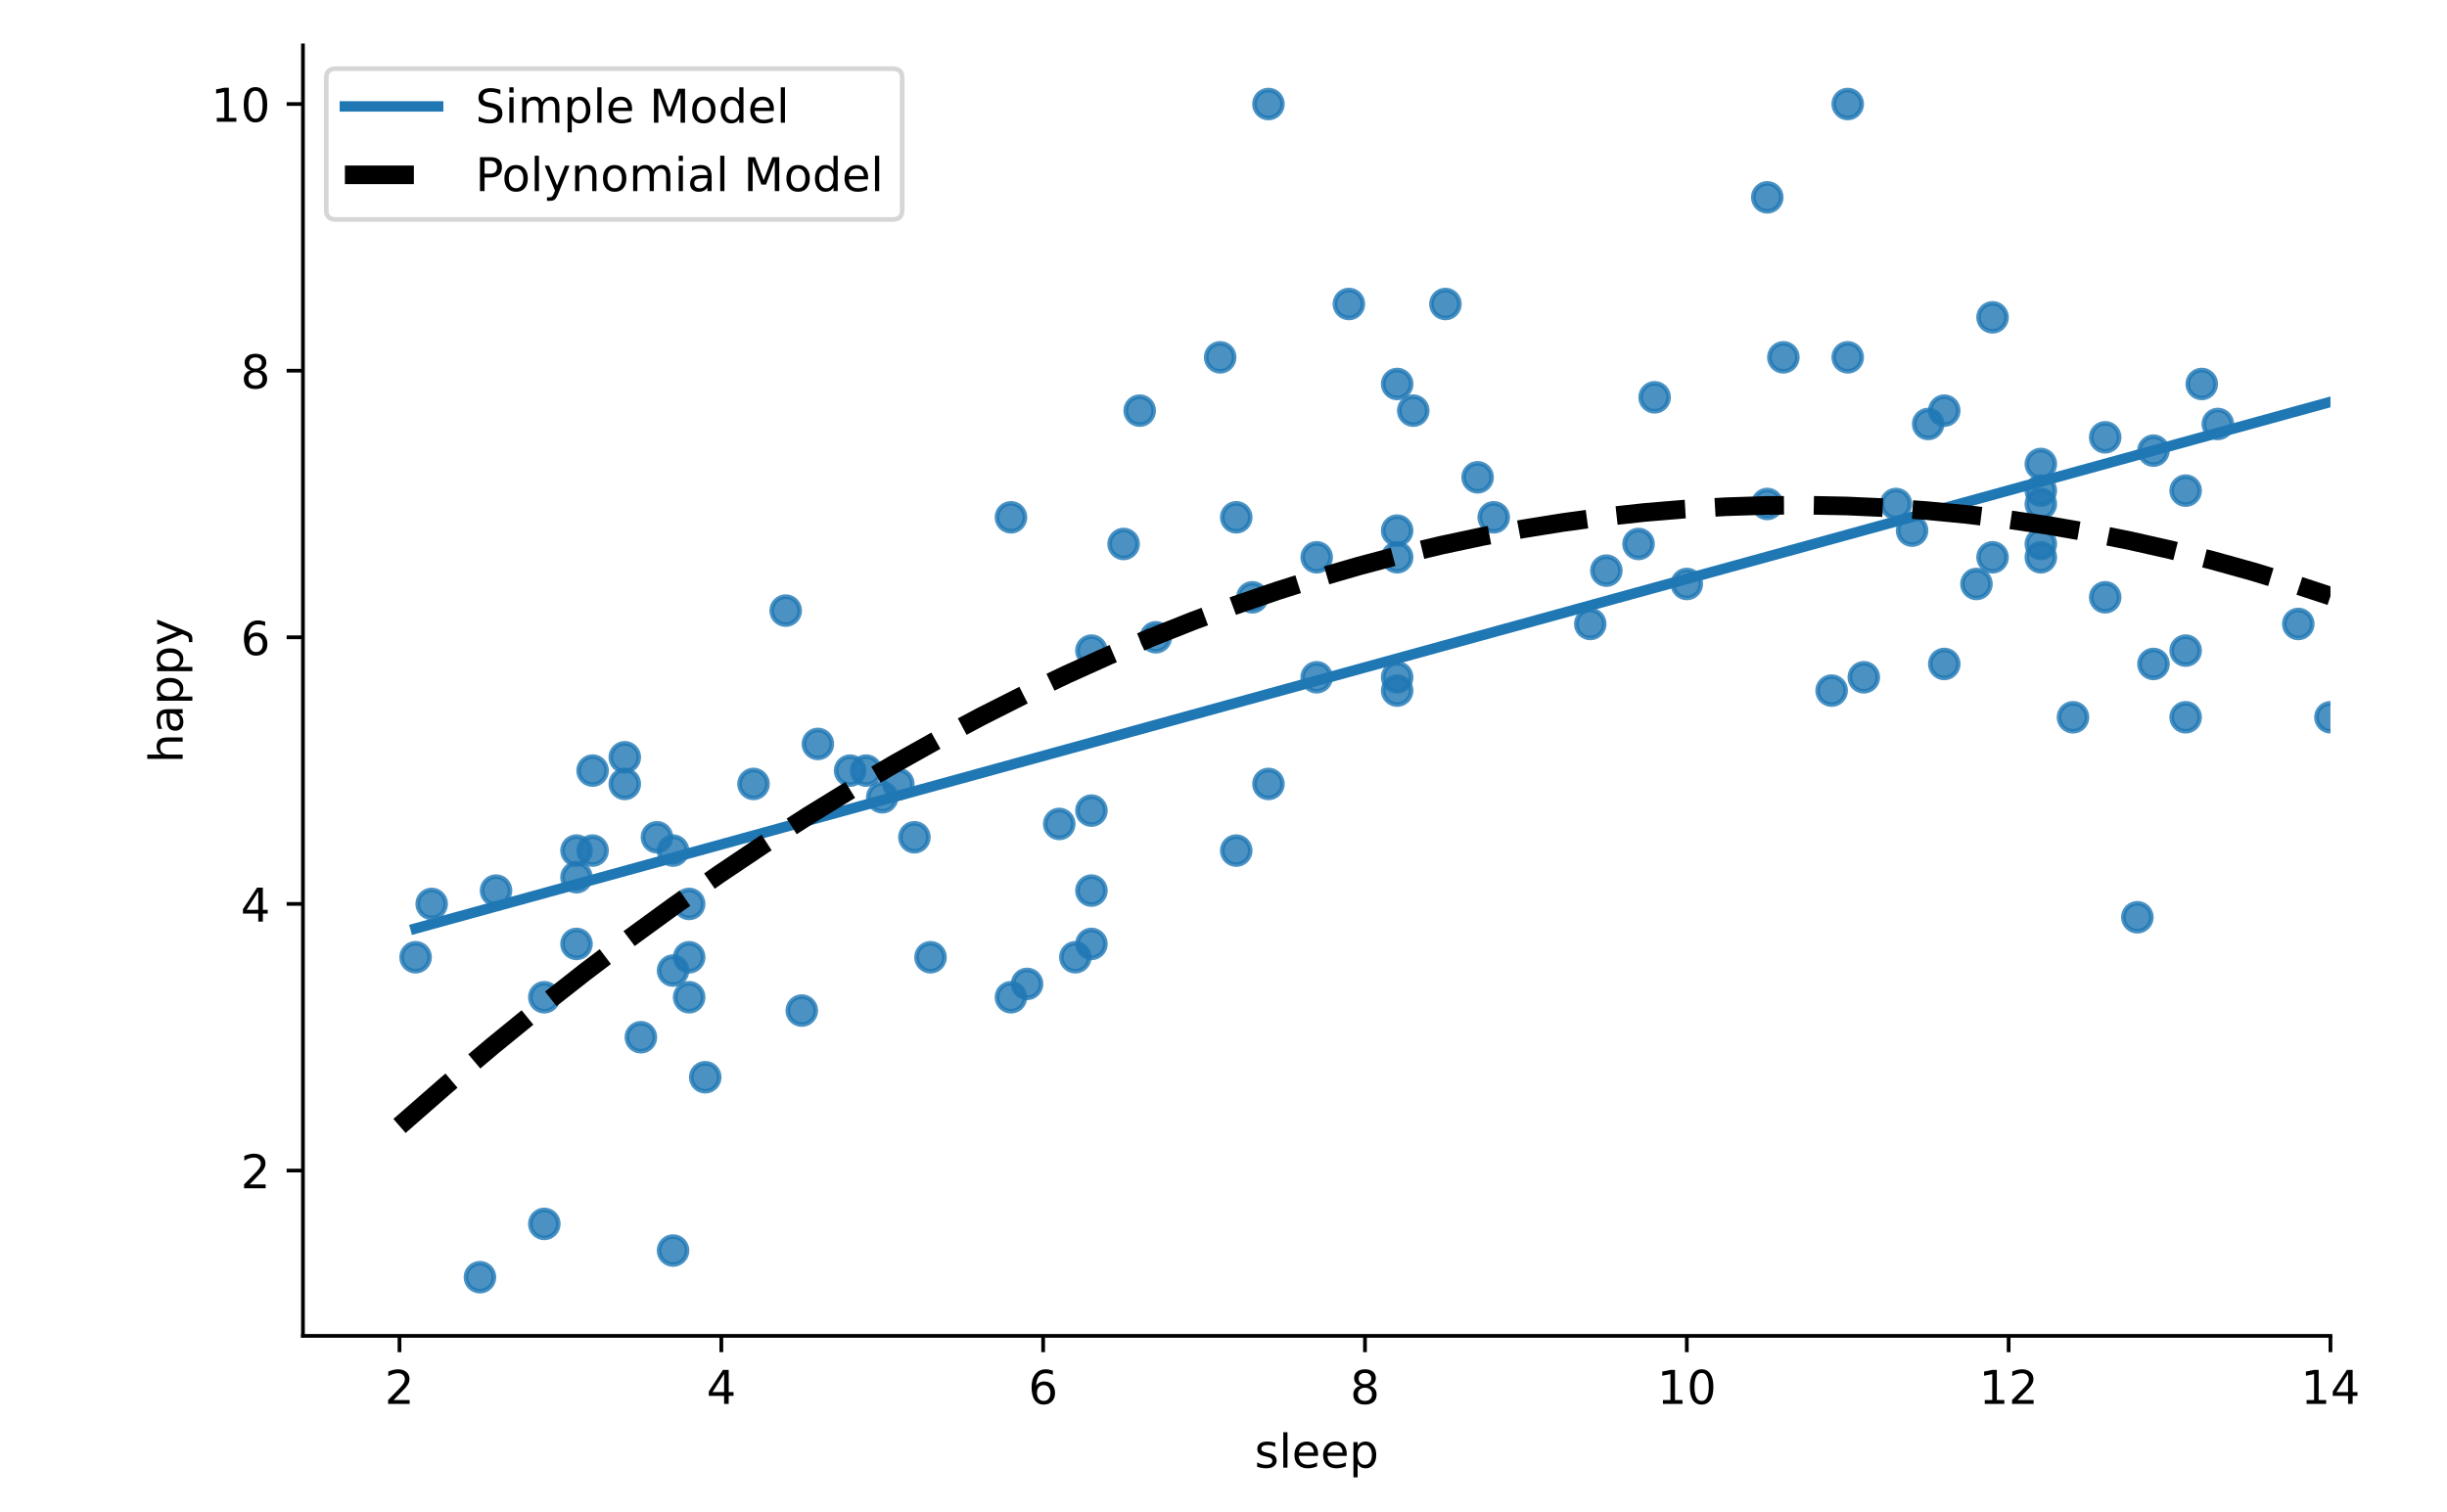 <?xml version="1.0" encoding="utf-8" standalone="no"?>
<!DOCTYPE svg PUBLIC "-//W3C//DTD SVG 1.1//EN"
  "http://www.w3.org/Graphics/SVG/1.1/DTD/svg11.dtd">
<!-- Created with matplotlib (https://matplotlib.org/) -->
<svg height="324.475pt" version="1.1" viewBox="0 0 525 324.475" width="525pt" xmlns="http://www.w3.org/2000/svg" xmlns:xlink="http://www.w3.org/1999/xlink">
 <defs>
  <style type="text/css">*{stroke-linecap:butt;stroke-linejoin:round;}</style>
 </defs>
 <g id="figure_1">
  <g id="patch_1">
   <path d="M 0 324.475 
L 525 324.475 
L 525 0 
L 0 0 
z
" style="fill:#ffffff;"/>
  </g>
  <g id="axes_1">
   <g id="patch_2">
    <path d="M 64.998 286.655 
L 499.997 286.655 
L 499.997 9.734 
L 64.998 9.734 
z
" style="fill:#ffffff;"/>
   </g>
   <g id="PathCollection_1">
    <defs>
     <path d="M 0 3 
C 0.796 3 1.559 2.684 2.121 2.121 
C 2.684 1.559 3 0.796 3 0 
C 3 -0.796 2.684 -1.559 2.121 -2.121 
C 1.559 -2.684 0.796 -3 0 -3 
C -0.796 -3 -1.559 -2.684 -2.121 -2.121 
C -2.684 -1.559 -3 -0.796 -3 0 
C -3 0.796 -2.684 1.559 -2.121 2.121 
C -1.559 2.684 -0.796 3 0 3 
z
" id="m652ad19a0f" style="stroke:#1f77b4;stroke-opacity:0.8;"/>
    </defs>
    <g clip-path="url(#p4345a822e0)">
     <use style="fill:#1f77b4;fill-opacity:0.8;stroke:#1f77b4;stroke-opacity:0.8;" x="451.664" xlink:href="#m652ad19a0f" y="93.84"/>
     <use style="fill:#1f77b4;fill-opacity:0.8;stroke:#1f77b4;stroke-opacity:0.8;" x="116.784" xlink:href="#m652ad19a0f" y="262.625"/>
     <use style="fill:#1f77b4;fill-opacity:0.8;stroke:#1f77b4;stroke-opacity:0.8;" x="493.092" xlink:href="#m652ad19a0f" y="133.891"/>
     <use style="fill:#1f77b4;fill-opacity:0.8;stroke:#1f77b4;stroke-opacity:0.8;" x="189.283" xlink:href="#m652ad19a0f" y="171.081"/>
     <use style="fill:#1f77b4;fill-opacity:0.8;stroke:#1f77b4;stroke-opacity:0.8;" x="396.426" xlink:href="#m652ad19a0f" y="76.676"/>
     <use style="fill:#1f77b4;fill-opacity:0.8;stroke:#1f77b4;stroke-opacity:0.8;" x="303.212" xlink:href="#m652ad19a0f" y="88.119"/>
     <use style="fill:#1f77b4;fill-opacity:0.8;stroke:#1f77b4;stroke-opacity:0.8;" x="462.021" xlink:href="#m652ad19a0f" y="142.473"/>
     <use style="fill:#1f77b4;fill-opacity:0.8;stroke:#1f77b4;stroke-opacity:0.8;" x="451.664" xlink:href="#m652ad19a0f" y="128.17"/>
     <use style="fill:#1f77b4;fill-opacity:0.8;stroke:#1f77b4;stroke-opacity:0.8;" x="123.688" xlink:href="#m652ad19a0f" y="182.524"/>
     <use style="fill:#1f77b4;fill-opacity:0.8;stroke:#1f77b4;stroke-opacity:0.8;" x="299.759" xlink:href="#m652ad19a0f" y="145.334"/>
     <use style="fill:#1f77b4;fill-opacity:0.8;stroke:#1f77b4;stroke-opacity:0.8;" x="227.259" xlink:href="#m652ad19a0f" y="176.802"/>
     <use style="fill:#1f77b4;fill-opacity:0.8;stroke:#1f77b4;stroke-opacity:0.8;" x="172.021" xlink:href="#m652ad19a0f" y="216.853"/>
     <use style="fill:#1f77b4;fill-opacity:0.8;stroke:#1f77b4;stroke-opacity:0.8;" x="234.164" xlink:href="#m652ad19a0f" y="139.613"/>
     <use style="fill:#1f77b4;fill-opacity:0.8;stroke:#1f77b4;stroke-opacity:0.8;" x="196.188" xlink:href="#m652ad19a0f" y="179.663"/>
     <use style="fill:#1f77b4;fill-opacity:0.8;stroke:#1f77b4;stroke-opacity:0.8;" x="399.878" xlink:href="#m652ad19a0f" y="145.334"/>
     <use style="fill:#1f77b4;fill-opacity:0.8;stroke:#1f77b4;stroke-opacity:0.8;" x="282.497" xlink:href="#m652ad19a0f" y="145.334"/>
     <use style="fill:#1f77b4;fill-opacity:0.8;stroke:#1f77b4;stroke-opacity:0.8;" x="127.141" xlink:href="#m652ad19a0f" y="182.524"/>
     <use style="fill:#1f77b4;fill-opacity:0.8;stroke:#1f77b4;stroke-opacity:0.8;" x="199.64" xlink:href="#m652ad19a0f" y="205.41"/>
     <use style="fill:#1f77b4;fill-opacity:0.8;stroke:#1f77b4;stroke-opacity:0.8;" x="413.688" xlink:href="#m652ad19a0f" y="90.98"/>
     <use style="fill:#1f77b4;fill-opacity:0.8;stroke:#1f77b4;stroke-opacity:0.8;" x="299.759" xlink:href="#m652ad19a0f" y="119.587"/>
     <use style="fill:#1f77b4;fill-opacity:0.8;stroke:#1f77b4;stroke-opacity:0.8;" x="272.14" xlink:href="#m652ad19a0f" y="22.322"/>
     <use style="fill:#1f77b4;fill-opacity:0.8;stroke:#1f77b4;stroke-opacity:0.8;" x="192.736" xlink:href="#m652ad19a0f" y="168.22"/>
     <use style="fill:#1f77b4;fill-opacity:0.8;stroke:#1f77b4;stroke-opacity:0.8;" x="134.045" xlink:href="#m652ad19a0f" y="162.499"/>
     <use style="fill:#1f77b4;fill-opacity:0.8;stroke:#1f77b4;stroke-opacity:0.8;" x="427.497" xlink:href="#m652ad19a0f" y="119.587"/>
     <use style="fill:#1f77b4;fill-opacity:0.8;stroke:#1f77b4;stroke-opacity:0.8;" x="216.902" xlink:href="#m652ad19a0f" y="213.992"/>
     <use style="fill:#1f77b4;fill-opacity:0.8;stroke:#1f77b4;stroke-opacity:0.8;" x="147.855" xlink:href="#m652ad19a0f" y="213.992"/>
     <use style="fill:#1f77b4;fill-opacity:0.8;stroke:#1f77b4;stroke-opacity:0.8;" x="175.474" xlink:href="#m652ad19a0f" y="159.638"/>
     <use style="fill:#1f77b4;fill-opacity:0.8;stroke:#1f77b4;stroke-opacity:0.8;" x="462.021" xlink:href="#m652ad19a0f" y="96.701"/>
     <use style="fill:#1f77b4;fill-opacity:0.8;stroke:#1f77b4;stroke-opacity:0.8;" x="102.974" xlink:href="#m652ad19a0f" y="274.068"/>
     <use style="fill:#1f77b4;fill-opacity:0.8;stroke:#1f77b4;stroke-opacity:0.8;" x="241.069" xlink:href="#m652ad19a0f" y="116.726"/>
     <use style="fill:#1f77b4;fill-opacity:0.8;stroke:#1f77b4;stroke-opacity:0.8;" x="216.902" xlink:href="#m652ad19a0f" y="111.005"/>
     <use style="fill:#1f77b4;fill-opacity:0.8;stroke:#1f77b4;stroke-opacity:0.8;" x="230.712" xlink:href="#m652ad19a0f" y="205.41"/>
     <use style="fill:#1f77b4;fill-opacity:0.8;stroke:#1f77b4;stroke-opacity:0.8;" x="472.378" xlink:href="#m652ad19a0f" y="82.397"/>
     <use style="fill:#1f77b4;fill-opacity:0.8;stroke:#1f77b4;stroke-opacity:0.8;" x="247.974" xlink:href="#m652ad19a0f" y="136.752"/>
     <use style="fill:#1f77b4;fill-opacity:0.8;stroke:#1f77b4;stroke-opacity:0.8;" x="458.568" xlink:href="#m652ad19a0f" y="196.828"/>
     <use style="fill:#1f77b4;fill-opacity:0.8;stroke:#1f77b4;stroke-opacity:0.8;" x="144.402" xlink:href="#m652ad19a0f" y="208.271"/>
     <use style="fill:#1f77b4;fill-opacity:0.8;stroke:#1f77b4;stroke-opacity:0.8;" x="289.402" xlink:href="#m652ad19a0f" y="65.233"/>
     <use style="fill:#1f77b4;fill-opacity:0.8;stroke:#1f77b4;stroke-opacity:0.8;" x="468.926" xlink:href="#m652ad19a0f" y="139.613"/>
     <use style="fill:#1f77b4;fill-opacity:0.8;stroke:#1f77b4;stroke-opacity:0.8;" x="417.14" xlink:href="#m652ad19a0f" y="142.473"/>
     <use style="fill:#1f77b4;fill-opacity:0.8;stroke:#1f77b4;stroke-opacity:0.8;" x="437.854" xlink:href="#m652ad19a0f" y="99.562"/>
     <use style="fill:#1f77b4;fill-opacity:0.8;stroke:#1f77b4;stroke-opacity:0.8;" x="361.902" xlink:href="#m652ad19a0f" y="125.309"/>
     <use style="fill:#1f77b4;fill-opacity:0.8;stroke:#1f77b4;stroke-opacity:0.8;" x="144.402" xlink:href="#m652ad19a0f" y="268.347"/>
     <use style="fill:#1f77b4;fill-opacity:0.8;stroke:#1f77b4;stroke-opacity:0.8;" x="134.045" xlink:href="#m652ad19a0f" y="168.22"/>
     <use style="fill:#1f77b4;fill-opacity:0.8;stroke:#1f77b4;stroke-opacity:0.8;" x="116.784" xlink:href="#m652ad19a0f" y="213.992"/>
     <use style="fill:#1f77b4;fill-opacity:0.8;stroke:#1f77b4;stroke-opacity:0.8;" x="244.521" xlink:href="#m652ad19a0f" y="88.119"/>
     <use style="fill:#1f77b4;fill-opacity:0.8;stroke:#1f77b4;stroke-opacity:0.8;" x="147.855" xlink:href="#m652ad19a0f" y="205.41"/>
     <use style="fill:#1f77b4;fill-opacity:0.8;stroke:#1f77b4;stroke-opacity:0.8;" x="272.14" xlink:href="#m652ad19a0f" y="168.22"/>
     <use style="fill:#1f77b4;fill-opacity:0.8;stroke:#1f77b4;stroke-opacity:0.8;" x="234.164" xlink:href="#m652ad19a0f" y="191.106"/>
     <use style="fill:#1f77b4;fill-opacity:0.8;stroke:#1f77b4;stroke-opacity:0.8;" x="265.236" xlink:href="#m652ad19a0f" y="182.524"/>
     <use style="fill:#1f77b4;fill-opacity:0.8;stroke:#1f77b4;stroke-opacity:0.8;" x="417.14" xlink:href="#m652ad19a0f" y="88.119"/>
     <use style="fill:#1f77b4;fill-opacity:0.8;stroke:#1f77b4;stroke-opacity:0.8;" x="234.164" xlink:href="#m652ad19a0f" y="173.942"/>
     <use style="fill:#1f77b4;fill-opacity:0.8;stroke:#1f77b4;stroke-opacity:0.8;" x="106.426" xlink:href="#m652ad19a0f" y="191.106"/>
     <use style="fill:#1f77b4;fill-opacity:0.8;stroke:#1f77b4;stroke-opacity:0.8;" x="437.854" xlink:href="#m652ad19a0f" y="119.587"/>
     <use style="fill:#1f77b4;fill-opacity:0.8;stroke:#1f77b4;stroke-opacity:0.8;" x="344.64" xlink:href="#m652ad19a0f" y="122.448"/>
     <use style="fill:#1f77b4;fill-opacity:0.8;stroke:#1f77b4;stroke-opacity:0.8;" x="144.402" xlink:href="#m652ad19a0f" y="182.524"/>
     <use style="fill:#1f77b4;fill-opacity:0.8;stroke:#1f77b4;stroke-opacity:0.8;" x="499.997" xlink:href="#m652ad19a0f" y="153.916"/>
     <use style="fill:#1f77b4;fill-opacity:0.8;stroke:#1f77b4;stroke-opacity:0.8;" x="265.236" xlink:href="#m652ad19a0f" y="111.005"/>
     <use style="fill:#1f77b4;fill-opacity:0.8;stroke:#1f77b4;stroke-opacity:0.8;" x="468.926" xlink:href="#m652ad19a0f" y="153.916"/>
     <use style="fill:#1f77b4;fill-opacity:0.8;stroke:#1f77b4;stroke-opacity:0.8;" x="182.379" xlink:href="#m652ad19a0f" y="165.359"/>
     <use style="fill:#1f77b4;fill-opacity:0.8;stroke:#1f77b4;stroke-opacity:0.8;" x="299.759" xlink:href="#m652ad19a0f" y="113.866"/>
     <use style="fill:#1f77b4;fill-opacity:0.8;stroke:#1f77b4;stroke-opacity:0.8;" x="392.973" xlink:href="#m652ad19a0f" y="148.195"/>
     <use style="fill:#1f77b4;fill-opacity:0.8;stroke:#1f77b4;stroke-opacity:0.8;" x="123.688" xlink:href="#m652ad19a0f" y="188.245"/>
     <use style="fill:#1f77b4;fill-opacity:0.8;stroke:#1f77b4;stroke-opacity:0.8;" x="168.569" xlink:href="#m652ad19a0f" y="131.03"/>
     <use style="fill:#1f77b4;fill-opacity:0.8;stroke:#1f77b4;stroke-opacity:0.8;" x="317.021" xlink:href="#m652ad19a0f" y="102.423"/>
     <use style="fill:#1f77b4;fill-opacity:0.8;stroke:#1f77b4;stroke-opacity:0.8;" x="89.165" xlink:href="#m652ad19a0f" y="205.41"/>
     <use style="fill:#1f77b4;fill-opacity:0.8;stroke:#1f77b4;stroke-opacity:0.8;" x="234.164" xlink:href="#m652ad19a0f" y="202.549"/>
     <use style="fill:#1f77b4;fill-opacity:0.8;stroke:#1f77b4;stroke-opacity:0.8;" x="437.854" xlink:href="#m652ad19a0f" y="108.144"/>
     <use style="fill:#1f77b4;fill-opacity:0.8;stroke:#1f77b4;stroke-opacity:0.8;" x="123.688" xlink:href="#m652ad19a0f" y="202.549"/>
     <use style="fill:#1f77b4;fill-opacity:0.8;stroke:#1f77b4;stroke-opacity:0.8;" x="140.95" xlink:href="#m652ad19a0f" y="179.663"/>
     <use style="fill:#1f77b4;fill-opacity:0.8;stroke:#1f77b4;stroke-opacity:0.8;" x="424.045" xlink:href="#m652ad19a0f" y="125.309"/>
     <use style="fill:#1f77b4;fill-opacity:0.8;stroke:#1f77b4;stroke-opacity:0.8;" x="379.164" xlink:href="#m652ad19a0f" y="42.347"/>
     <use style="fill:#1f77b4;fill-opacity:0.8;stroke:#1f77b4;stroke-opacity:0.8;" x="299.759" xlink:href="#m652ad19a0f" y="82.397"/>
     <use style="fill:#1f77b4;fill-opacity:0.8;stroke:#1f77b4;stroke-opacity:0.8;" x="220.355" xlink:href="#m652ad19a0f" y="211.131"/>
     <use style="fill:#1f77b4;fill-opacity:0.8;stroke:#1f77b4;stroke-opacity:0.8;" x="341.188" xlink:href="#m652ad19a0f" y="133.891"/>
     <use style="fill:#1f77b4;fill-opacity:0.8;stroke:#1f77b4;stroke-opacity:0.8;" x="427.497" xlink:href="#m652ad19a0f" y="68.094"/>
     <use style="fill:#1f77b4;fill-opacity:0.8;stroke:#1f77b4;stroke-opacity:0.8;" x="299.759" xlink:href="#m652ad19a0f" y="148.195"/>
     <use style="fill:#1f77b4;fill-opacity:0.8;stroke:#1f77b4;stroke-opacity:0.8;" x="354.997" xlink:href="#m652ad19a0f" y="85.258"/>
     <use style="fill:#1f77b4;fill-opacity:0.8;stroke:#1f77b4;stroke-opacity:0.8;" x="437.854" xlink:href="#m652ad19a0f" y="105.283"/>
     <use style="fill:#1f77b4;fill-opacity:0.8;stroke:#1f77b4;stroke-opacity:0.8;" x="282.497" xlink:href="#m652ad19a0f" y="119.587"/>
     <use style="fill:#1f77b4;fill-opacity:0.8;stroke:#1f77b4;stroke-opacity:0.8;" x="382.616" xlink:href="#m652ad19a0f" y="76.676"/>
     <use style="fill:#1f77b4;fill-opacity:0.8;stroke:#1f77b4;stroke-opacity:0.8;" x="379.164" xlink:href="#m652ad19a0f" y="108.144"/>
     <use style="fill:#1f77b4;fill-opacity:0.8;stroke:#1f77b4;stroke-opacity:0.8;" x="406.783" xlink:href="#m652ad19a0f" y="108.144"/>
     <use style="fill:#1f77b4;fill-opacity:0.8;stroke:#1f77b4;stroke-opacity:0.8;" x="151.307" xlink:href="#m652ad19a0f" y="231.157"/>
     <use style="fill:#1f77b4;fill-opacity:0.8;stroke:#1f77b4;stroke-opacity:0.8;" x="127.141" xlink:href="#m652ad19a0f" y="165.359"/>
     <use style="fill:#1f77b4;fill-opacity:0.8;stroke:#1f77b4;stroke-opacity:0.8;" x="351.545" xlink:href="#m652ad19a0f" y="116.726"/>
     <use style="fill:#1f77b4;fill-opacity:0.8;stroke:#1f77b4;stroke-opacity:0.8;" x="137.498" xlink:href="#m652ad19a0f" y="222.574"/>
     <use style="fill:#1f77b4;fill-opacity:0.8;stroke:#1f77b4;stroke-opacity:0.8;" x="310.116" xlink:href="#m652ad19a0f" y="65.233"/>
     <use style="fill:#1f77b4;fill-opacity:0.8;stroke:#1f77b4;stroke-opacity:0.8;" x="261.783" xlink:href="#m652ad19a0f" y="76.676"/>
     <use style="fill:#1f77b4;fill-opacity:0.8;stroke:#1f77b4;stroke-opacity:0.8;" x="396.426" xlink:href="#m652ad19a0f" y="22.322"/>
     <use style="fill:#1f77b4;fill-opacity:0.8;stroke:#1f77b4;stroke-opacity:0.8;" x="92.617" xlink:href="#m652ad19a0f" y="193.967"/>
     <use style="fill:#1f77b4;fill-opacity:0.8;stroke:#1f77b4;stroke-opacity:0.8;" x="437.854" xlink:href="#m652ad19a0f" y="116.726"/>
     <use style="fill:#1f77b4;fill-opacity:0.8;stroke:#1f77b4;stroke-opacity:0.8;" x="410.235" xlink:href="#m652ad19a0f" y="113.866"/>
     <use style="fill:#1f77b4;fill-opacity:0.8;stroke:#1f77b4;stroke-opacity:0.8;" x="185.831" xlink:href="#m652ad19a0f" y="165.359"/>
     <use style="fill:#1f77b4;fill-opacity:0.8;stroke:#1f77b4;stroke-opacity:0.8;" x="444.759" xlink:href="#m652ad19a0f" y="153.916"/>
     <use style="fill:#1f77b4;fill-opacity:0.8;stroke:#1f77b4;stroke-opacity:0.8;" x="268.688" xlink:href="#m652ad19a0f" y="128.17"/>
     <use style="fill:#1f77b4;fill-opacity:0.8;stroke:#1f77b4;stroke-opacity:0.8;" x="161.664" xlink:href="#m652ad19a0f" y="168.22"/>
     <use style="fill:#1f77b4;fill-opacity:0.8;stroke:#1f77b4;stroke-opacity:0.8;" x="468.926" xlink:href="#m652ad19a0f" y="105.283"/>
     <use style="fill:#1f77b4;fill-opacity:0.8;stroke:#1f77b4;stroke-opacity:0.8;" x="147.855" xlink:href="#m652ad19a0f" y="193.967"/>
     <use style="fill:#1f77b4;fill-opacity:0.8;stroke:#1f77b4;stroke-opacity:0.8;" x="320.473" xlink:href="#m652ad19a0f" y="111.005"/>
     <use style="fill:#1f77b4;fill-opacity:0.8;stroke:#1f77b4;stroke-opacity:0.8;" x="475.83" xlink:href="#m652ad19a0f" y="90.98"/>
    </g>
   </g>
   <g id="matplotlib.axis_1">
    <g id="xtick_1">
     <g id="line2d_1">
      <defs>
       <path d="M 0 0 
L 0 3.5 
" id="m0ef5e8327d" style="stroke:#000000;stroke-width:0.8;"/>
      </defs>
      <g>
       <use style="stroke:#000000;stroke-width:0.8;" x="85.712" xlink:href="#m0ef5e8327d" y="286.655"/>
      </g>
     </g>
     <g id="text_1">
      <!-- 2 -->
      <g transform="translate(82.531 301.254)scale(0.1 -0.1)">
       <defs>
        <path d="M 19.188 8.297 
L 53.609 8.297 
L 53.609 0 
L 7.328 0 
L 7.328 8.297 
Q 12.938 14.109 22.625 23.891 
Q 32.328 33.688 34.812 36.531 
Q 39.547 41.844 41.422 45.531 
Q 43.312 49.219 43.312 52.781 
Q 43.312 58.594 39.234 62.25 
Q 35.156 65.922 28.609 65.922 
Q 23.969 65.922 18.812 64.312 
Q 13.672 62.703 7.812 59.422 
L 7.812 69.391 
Q 13.766 71.781 18.938 73 
Q 24.125 74.219 28.422 74.219 
Q 39.75 74.219 46.484 68.547 
Q 53.219 62.891 53.219 53.422 
Q 53.219 48.922 51.531 44.891 
Q 49.859 40.875 45.406 35.406 
Q 44.188 33.984 37.641 27.219 
Q 31.109 20.453 19.188 8.297 
z
" id="DejaVuSans-50"/>
       </defs>
       <use xlink:href="#DejaVuSans-50"/>
      </g>
     </g>
    </g>
    <g id="xtick_2">
     <g id="line2d_2">
      <g>
       <use style="stroke:#000000;stroke-width:0.8;" x="154.76" xlink:href="#m0ef5e8327d" y="286.655"/>
      </g>
     </g>
     <g id="text_2">
      <!-- 4 -->
      <g transform="translate(151.578 301.254)scale(0.1 -0.1)">
       <defs>
        <path d="M 37.797 64.312 
L 12.891 25.391 
L 37.797 25.391 
z
M 35.203 72.906 
L 47.609 72.906 
L 47.609 25.391 
L 58.016 25.391 
L 58.016 17.188 
L 47.609 17.188 
L 47.609 0 
L 37.797 0 
L 37.797 17.188 
L 4.891 17.188 
L 4.891 26.703 
z
" id="DejaVuSans-52"/>
       </defs>
       <use xlink:href="#DejaVuSans-52"/>
      </g>
     </g>
    </g>
    <g id="xtick_3">
     <g id="line2d_3">
      <g>
       <use style="stroke:#000000;stroke-width:0.8;" x="223.807" xlink:href="#m0ef5e8327d" y="286.655"/>
      </g>
     </g>
     <g id="text_3">
      <!-- 6 -->
      <g transform="translate(220.626 301.254)scale(0.1 -0.1)">
       <defs>
        <path d="M 33.016 40.375 
Q 26.375 40.375 22.484 35.828 
Q 18.609 31.297 18.609 23.391 
Q 18.609 15.531 22.484 10.953 
Q 26.375 6.391 33.016 6.391 
Q 39.656 6.391 43.531 10.953 
Q 47.406 15.531 47.406 23.391 
Q 47.406 31.297 43.531 35.828 
Q 39.656 40.375 33.016 40.375 
z
M 52.594 71.297 
L 52.594 62.312 
Q 48.875 64.062 45.094 64.984 
Q 41.312 65.922 37.594 65.922 
Q 27.828 65.922 22.672 59.328 
Q 17.531 52.734 16.797 39.406 
Q 19.672 43.656 24.016 45.922 
Q 28.375 48.188 33.594 48.188 
Q 44.578 48.188 50.953 41.516 
Q 57.328 34.859 57.328 23.391 
Q 57.328 12.156 50.688 5.359 
Q 44.047 -1.422 33.016 -1.422 
Q 20.359 -1.422 13.672 8.266 
Q 6.984 17.969 6.984 36.375 
Q 6.984 53.656 15.188 63.938 
Q 23.391 74.219 37.203 74.219 
Q 40.922 74.219 44.703 73.484 
Q 48.484 72.75 52.594 71.297 
z
" id="DejaVuSans-54"/>
       </defs>
       <use xlink:href="#DejaVuSans-54"/>
      </g>
     </g>
    </g>
    <g id="xtick_4">
     <g id="line2d_4">
      <g>
       <use style="stroke:#000000;stroke-width:0.8;" x="292.855" xlink:href="#m0ef5e8327d" y="286.655"/>
      </g>
     </g>
     <g id="text_4">
      <!-- 8 -->
      <g transform="translate(289.673 301.254)scale(0.1 -0.1)">
       <defs>
        <path d="M 31.781 34.625 
Q 24.75 34.625 20.719 30.859 
Q 16.703 27.094 16.703 20.516 
Q 16.703 13.922 20.719 10.156 
Q 24.75 6.391 31.781 6.391 
Q 38.812 6.391 42.859 10.172 
Q 46.922 13.969 46.922 20.516 
Q 46.922 27.094 42.891 30.859 
Q 38.875 34.625 31.781 34.625 
z
M 21.922 38.812 
Q 15.578 40.375 12.031 44.719 
Q 8.5 49.078 8.5 55.328 
Q 8.5 64.062 14.719 69.141 
Q 20.953 74.219 31.781 74.219 
Q 42.672 74.219 48.875 69.141 
Q 55.078 64.062 55.078 55.328 
Q 55.078 49.078 51.531 44.719 
Q 48 40.375 41.703 38.812 
Q 48.828 37.156 52.797 32.312 
Q 56.781 27.484 56.781 20.516 
Q 56.781 9.906 50.312 4.234 
Q 43.844 -1.422 31.781 -1.422 
Q 19.734 -1.422 13.25 4.234 
Q 6.781 9.906 6.781 20.516 
Q 6.781 27.484 10.781 32.312 
Q 14.797 37.156 21.922 38.812 
z
M 18.312 54.391 
Q 18.312 48.734 21.844 45.562 
Q 25.391 42.391 31.781 42.391 
Q 38.141 42.391 41.719 45.562 
Q 45.312 48.734 45.312 54.391 
Q 45.312 60.062 41.719 63.234 
Q 38.141 66.406 31.781 66.406 
Q 25.391 66.406 21.844 63.234 
Q 18.312 60.062 18.312 54.391 
z
" id="DejaVuSans-56"/>
       </defs>
       <use xlink:href="#DejaVuSans-56"/>
      </g>
     </g>
    </g>
    <g id="xtick_5">
     <g id="line2d_5">
      <g>
       <use style="stroke:#000000;stroke-width:0.8;" x="361.902" xlink:href="#m0ef5e8327d" y="286.655"/>
      </g>
     </g>
     <g id="text_5">
      <!-- 10 -->
      <g transform="translate(355.539 301.254)scale(0.1 -0.1)">
       <defs>
        <path d="M 12.406 8.297 
L 28.516 8.297 
L 28.516 63.922 
L 10.984 60.406 
L 10.984 69.391 
L 28.422 72.906 
L 38.281 72.906 
L 38.281 8.297 
L 54.391 8.297 
L 54.391 0 
L 12.406 0 
z
" id="DejaVuSans-49"/>
        <path d="M 31.781 66.406 
Q 24.172 66.406 20.328 58.906 
Q 16.5 51.422 16.5 36.375 
Q 16.5 21.391 20.328 13.891 
Q 24.172 6.391 31.781 6.391 
Q 39.453 6.391 43.281 13.891 
Q 47.125 21.391 47.125 36.375 
Q 47.125 51.422 43.281 58.906 
Q 39.453 66.406 31.781 66.406 
z
M 31.781 74.219 
Q 44.047 74.219 50.516 64.516 
Q 56.984 54.828 56.984 36.375 
Q 56.984 17.969 50.516 8.266 
Q 44.047 -1.422 31.781 -1.422 
Q 19.531 -1.422 13.062 8.266 
Q 6.594 17.969 6.594 36.375 
Q 6.594 54.828 13.062 64.516 
Q 19.531 74.219 31.781 74.219 
z
" id="DejaVuSans-48"/>
       </defs>
       <use xlink:href="#DejaVuSans-49"/>
       <use x="63.623" xlink:href="#DejaVuSans-48"/>
      </g>
     </g>
    </g>
    <g id="xtick_6">
     <g id="line2d_6">
      <g>
       <use style="stroke:#000000;stroke-width:0.8;" x="430.949" xlink:href="#m0ef5e8327d" y="286.655"/>
      </g>
     </g>
     <g id="text_6">
      <!-- 12 -->
      <g transform="translate(424.587 301.254)scale(0.1 -0.1)">
       <use xlink:href="#DejaVuSans-49"/>
       <use x="63.623" xlink:href="#DejaVuSans-50"/>
      </g>
     </g>
    </g>
    <g id="xtick_7">
     <g id="line2d_7">
      <g>
       <use style="stroke:#000000;stroke-width:0.8;" x="499.997" xlink:href="#m0ef5e8327d" y="286.655"/>
      </g>
     </g>
     <g id="text_7">
      <!-- 14 -->
      <g transform="translate(493.634 301.254)scale(0.1 -0.1)">
       <use xlink:href="#DejaVuSans-49"/>
       <use x="63.623" xlink:href="#DejaVuSans-52"/>
      </g>
     </g>
    </g>
    <g id="text_8">
     <!-- sleep -->
     <g transform="translate(269.176 314.932)scale(0.1 -0.1)">
      <defs>
       <path d="M 44.281 53.078 
L 44.281 44.578 
Q 40.484 46.531 36.375 47.5 
Q 32.281 48.484 27.875 48.484 
Q 21.188 48.484 17.844 46.438 
Q 14.5 44.391 14.5 40.281 
Q 14.5 37.156 16.891 35.375 
Q 19.281 33.594 26.516 31.984 
L 29.594 31.297 
Q 39.156 29.25 43.188 25.516 
Q 47.219 21.781 47.219 15.094 
Q 47.219 7.469 41.188 3.016 
Q 35.156 -1.422 24.609 -1.422 
Q 20.219 -1.422 15.453 -0.562 
Q 10.688 0.297 5.422 2 
L 5.422 11.281 
Q 10.406 8.688 15.234 7.391 
Q 20.062 6.109 24.812 6.109 
Q 31.156 6.109 34.562 8.281 
Q 37.984 10.453 37.984 14.406 
Q 37.984 18.062 35.516 20.016 
Q 33.062 21.969 24.703 23.781 
L 21.578 24.516 
Q 13.234 26.266 9.516 29.906 
Q 5.812 33.547 5.812 39.891 
Q 5.812 47.609 11.281 51.797 
Q 16.75 56 26.812 56 
Q 31.781 56 36.172 55.266 
Q 40.578 54.547 44.281 53.078 
z
" id="DejaVuSans-115"/>
       <path d="M 9.422 75.984 
L 18.406 75.984 
L 18.406 0 
L 9.422 0 
z
" id="DejaVuSans-108"/>
       <path d="M 56.203 29.594 
L 56.203 25.203 
L 14.891 25.203 
Q 15.484 15.922 20.484 11.062 
Q 25.484 6.203 34.422 6.203 
Q 39.594 6.203 44.453 7.469 
Q 49.312 8.734 54.109 11.281 
L 54.109 2.781 
Q 49.266 0.734 44.188 -0.344 
Q 39.109 -1.422 33.891 -1.422 
Q 20.797 -1.422 13.156 6.188 
Q 5.516 13.812 5.516 26.812 
Q 5.516 40.234 12.766 48.109 
Q 20.016 56 32.328 56 
Q 43.359 56 49.781 48.891 
Q 56.203 41.797 56.203 29.594 
z
M 47.219 32.234 
Q 47.125 39.594 43.094 43.984 
Q 39.062 48.391 32.422 48.391 
Q 24.906 48.391 20.391 44.141 
Q 15.875 39.891 15.188 32.172 
z
" id="DejaVuSans-101"/>
       <path d="M 18.109 8.203 
L 18.109 -20.797 
L 9.078 -20.797 
L 9.078 54.688 
L 18.109 54.688 
L 18.109 46.391 
Q 20.953 51.266 25.266 53.625 
Q 29.594 56 35.594 56 
Q 45.562 56 51.781 48.094 
Q 58.016 40.188 58.016 27.297 
Q 58.016 14.406 51.781 6.484 
Q 45.562 -1.422 35.594 -1.422 
Q 29.594 -1.422 25.266 0.953 
Q 20.953 3.328 18.109 8.203 
z
M 48.688 27.297 
Q 48.688 37.203 44.609 42.844 
Q 40.531 48.484 33.406 48.484 
Q 26.266 48.484 22.188 42.844 
Q 18.109 37.203 18.109 27.297 
Q 18.109 17.391 22.188 11.75 
Q 26.266 6.109 33.406 6.109 
Q 40.531 6.109 44.609 11.75 
Q 48.688 17.391 48.688 27.297 
z
" id="DejaVuSans-112"/>
      </defs>
      <use xlink:href="#DejaVuSans-115"/>
      <use x="52.1" xlink:href="#DejaVuSans-108"/>
      <use x="79.883" xlink:href="#DejaVuSans-101"/>
      <use x="141.406" xlink:href="#DejaVuSans-101"/>
      <use x="202.93" xlink:href="#DejaVuSans-112"/>
     </g>
    </g>
   </g>
   <g id="matplotlib.axis_2">
    <g id="ytick_1">
     <g id="line2d_8">
      <defs>
       <path d="M 0 0 
L -3.5 0 
" id="m214fb26243" style="stroke:#000000;stroke-width:0.8;"/>
      </defs>
      <g>
       <use style="stroke:#000000;stroke-width:0.8;" x="64.998" xlink:href="#m214fb26243" y="251.182"/>
      </g>
     </g>
     <g id="text_9">
      <!-- 2 -->
      <g transform="translate(51.635 254.981)scale(0.1 -0.1)">
       <use xlink:href="#DejaVuSans-50"/>
      </g>
     </g>
    </g>
    <g id="ytick_2">
     <g id="line2d_9">
      <g>
       <use style="stroke:#000000;stroke-width:0.8;" x="64.998" xlink:href="#m214fb26243" y="193.967"/>
      </g>
     </g>
     <g id="text_10">
      <!-- 4 -->
      <g transform="translate(51.635 197.766)scale(0.1 -0.1)">
       <use xlink:href="#DejaVuSans-52"/>
      </g>
     </g>
    </g>
    <g id="ytick_3">
     <g id="line2d_10">
      <g>
       <use style="stroke:#000000;stroke-width:0.8;" x="64.998" xlink:href="#m214fb26243" y="136.752"/>
      </g>
     </g>
     <g id="text_11">
      <!-- 6 -->
      <g transform="translate(51.635 140.551)scale(0.1 -0.1)">
       <use xlink:href="#DejaVuSans-54"/>
      </g>
     </g>
    </g>
    <g id="ytick_4">
     <g id="line2d_11">
      <g>
       <use style="stroke:#000000;stroke-width:0.8;" x="64.998" xlink:href="#m214fb26243" y="79.537"/>
      </g>
     </g>
     <g id="text_12">
      <!-- 8 -->
      <g transform="translate(51.635 83.336)scale(0.1 -0.1)">
       <use xlink:href="#DejaVuSans-56"/>
      </g>
     </g>
    </g>
    <g id="ytick_5">
     <g id="line2d_12">
      <g>
       <use style="stroke:#000000;stroke-width:0.8;" x="64.998" xlink:href="#m214fb26243" y="22.322"/>
      </g>
     </g>
     <g id="text_13">
      <!-- 10 -->
      <g transform="translate(45.273 26.121)scale(0.1 -0.1)">
       <use xlink:href="#DejaVuSans-49"/>
       <use x="63.623" xlink:href="#DejaVuSans-48"/>
      </g>
     </g>
    </g>
    <g id="text_14">
     <!-- happy -->
     <g transform="translate(39.193 163.735)rotate(-90)scale(0.1 -0.1)">
      <defs>
       <path d="M 54.891 33.016 
L 54.891 0 
L 45.906 0 
L 45.906 32.719 
Q 45.906 40.484 42.875 44.328 
Q 39.844 48.188 33.797 48.188 
Q 26.516 48.188 22.312 43.547 
Q 18.109 38.922 18.109 30.906 
L 18.109 0 
L 9.078 0 
L 9.078 75.984 
L 18.109 75.984 
L 18.109 46.188 
Q 21.344 51.125 25.703 53.562 
Q 30.078 56 35.797 56 
Q 45.219 56 50.047 50.172 
Q 54.891 44.344 54.891 33.016 
z
" id="DejaVuSans-104"/>
       <path d="M 34.281 27.484 
Q 23.391 27.484 19.188 25 
Q 14.984 22.516 14.984 16.5 
Q 14.984 11.719 18.141 8.906 
Q 21.297 6.109 26.703 6.109 
Q 34.188 6.109 38.703 11.406 
Q 43.219 16.703 43.219 25.484 
L 43.219 27.484 
z
M 52.203 31.203 
L 52.203 0 
L 43.219 0 
L 43.219 8.297 
Q 40.141 3.328 35.547 0.953 
Q 30.953 -1.422 24.312 -1.422 
Q 15.922 -1.422 10.953 3.297 
Q 6 8.016 6 15.922 
Q 6 25.141 12.172 29.828 
Q 18.359 34.516 30.609 34.516 
L 43.219 34.516 
L 43.219 35.406 
Q 43.219 41.609 39.141 45 
Q 35.062 48.391 27.688 48.391 
Q 23 48.391 18.547 47.266 
Q 14.109 46.141 10.016 43.891 
L 10.016 52.203 
Q 14.938 54.109 19.578 55.047 
Q 24.219 56 28.609 56 
Q 40.484 56 46.344 49.844 
Q 52.203 43.703 52.203 31.203 
z
" id="DejaVuSans-97"/>
       <path d="M 32.172 -5.078 
Q 28.375 -14.844 24.75 -17.812 
Q 21.141 -20.797 15.094 -20.797 
L 7.906 -20.797 
L 7.906 -13.281 
L 13.188 -13.281 
Q 16.891 -13.281 18.938 -11.516 
Q 21 -9.766 23.484 -3.219 
L 25.094 0.875 
L 2.984 54.688 
L 12.5 54.688 
L 29.594 11.922 
L 46.688 54.688 
L 56.203 54.688 
z
" id="DejaVuSans-121"/>
      </defs>
      <use xlink:href="#DejaVuSans-104"/>
      <use x="63.379" xlink:href="#DejaVuSans-97"/>
      <use x="124.658" xlink:href="#DejaVuSans-112"/>
      <use x="188.135" xlink:href="#DejaVuSans-112"/>
      <use x="251.611" xlink:href="#DejaVuSans-121"/>
     </g>
    </g>
   </g>
   <g id="line2d_13">
    <path clip-path="url(#p4345a822e0)" d="M 89.165 199.239 
L 93.314 198.097 
L 97.464 196.956 
L 101.614 195.815 
L 105.764 194.673 
L 109.914 193.532 
L 114.063 192.39 
L 118.213 191.249 
L 122.363 190.108 
L 126.513 188.966 
L 130.663 187.825 
L 134.813 186.683 
L 138.962 185.542 
L 143.112 184.401 
L 147.262 183.259 
L 151.412 182.118 
L 155.562 180.976 
L 159.711 179.835 
L 163.861 178.693 
L 168.011 177.552 
L 172.161 176.411 
L 176.311 175.269 
L 180.461 174.128 
L 184.61 172.986 
L 188.76 171.845 
L 192.91 170.704 
L 197.06 169.562 
L 201.21 168.421 
L 205.36 167.279 
L 209.509 166.138 
L 213.659 164.997 
L 217.809 163.855 
L 221.959 162.714 
L 226.109 161.572 
L 230.258 160.431 
L 234.408 159.29 
L 238.558 158.148 
L 242.708 157.007 
L 246.858 155.865 
L 251.008 154.724 
L 255.157 153.583 
L 259.307 152.441 
L 263.457 151.3 
L 267.607 150.158 
L 271.757 149.017 
L 275.907 147.875 
L 280.056 146.734 
L 284.206 145.593 
L 288.356 144.451 
L 292.506 143.31 
L 296.656 142.168 
L 300.805 141.027 
L 304.955 139.886 
L 309.105 138.744 
L 313.255 137.603 
L 317.405 136.461 
L 321.555 135.32 
L 325.704 134.179 
L 329.854 133.037 
L 334.004 131.896 
L 338.154 130.754 
L 342.304 129.613 
L 346.453 128.472 
L 350.603 127.33 
L 354.753 126.189 
L 358.903 125.047 
L 363.053 123.906 
L 367.203 122.765 
L 371.352 121.623 
L 375.502 120.482 
L 379.652 119.34 
L 383.802 118.199 
L 387.952 117.058 
L 392.102 115.916 
L 396.251 114.775 
L 400.401 113.633 
L 404.551 112.492 
L 408.701 111.35 
L 412.851 110.209 
L 417 109.068 
L 421.15 107.926 
L 425.3 106.785 
L 429.45 105.643 
L 433.6 104.502 
L 437.75 103.361 
L 441.899 102.219 
L 446.049 101.078 
L 450.199 99.936 
L 454.349 98.795 
L 458.499 97.654 
L 462.648 96.512 
L 466.798 95.371 
L 470.948 94.229 
L 475.098 93.088 
L 479.248 91.947 
L 483.398 90.805 
L 487.547 89.664 
L 491.697 88.522 
L 495.847 87.381 
L 499.997 86.24 
" style="fill:none;stroke:#1f77b4;stroke-linecap:square;stroke-width:2.25;"/>
   </g>
   <g id="line2d_14">
    <path clip-path="url(#p4345a822e0)" d="M 85.712 241.611 
L 95.74 232.844 
L 105.685 224.443 
L 115.547 216.402 
L 125.326 208.714 
L 135.022 201.372 
L 144.718 194.308 
L 154.331 187.581 
L 163.862 181.182 
L 173.309 175.104 
L 182.674 169.342 
L 192.039 163.839 
L 201.321 158.643 
L 210.52 153.745 
L 219.719 149.098 
L 228.835 144.74 
L 237.951 140.63 
L 246.984 136.8 
L 256.017 133.212 
L 264.968 129.896 
L 273.918 126.818 
L 282.785 124.002 
L 291.653 121.421 
L 300.437 119.093 
L 309.222 116.994 
L 318.007 115.125 
L 326.708 113.498 
L 335.41 112.097 
L 344.112 110.92 
L 352.814 109.968 
L 361.515 109.241 
L 370.217 108.738 
L 378.836 108.462 
L 387.455 108.406 
L 396.073 108.571 
L 404.692 108.956 
L 413.394 109.569 
L 422.096 110.406 
L 430.797 111.468 
L 439.499 112.755 
L 448.201 114.266 
L 456.903 116.003 
L 465.687 117.983 
L 474.472 120.193 
L 483.256 122.632 
L 492.124 125.326 
L 499.997 127.913 
L 499.997 127.913 
" style="fill:none;stroke:#000000;stroke-dasharray:14.8,6.4;stroke-dashoffset:0;stroke-width:4;"/>
   </g>
   <g id="patch_3">
    <path d="M 64.998 286.655 
L 64.998 9.734 
" style="fill:none;stroke:#000000;stroke-linecap:square;stroke-linejoin:miter;stroke-width:0.8;"/>
   </g>
   <g id="patch_4">
    <path d="M 64.998 286.655 
L 499.997 286.655 
" style="fill:none;stroke:#000000;stroke-linecap:square;stroke-linejoin:miter;stroke-width:0.8;"/>
   </g>
   <g id="legend_1">
    <g id="patch_5">
     <path d="M 71.998 47.09 
L 191.567 47.09 
Q 193.567 47.09 193.567 45.09 
L 193.567 16.734 
Q 193.567 14.734 191.567 14.734 
L 71.998 14.734 
Q 69.998 14.734 69.998 16.734 
L 69.998 45.09 
Q 69.998 47.09 71.998 47.09 
z
" style="fill:#ffffff;opacity:0.8;stroke:#cccccc;stroke-linejoin:miter;"/>
    </g>
    <g id="line2d_15">
     <path d="M 73.998 22.833 
L 93.998 22.833 
" style="fill:none;stroke:#1f77b4;stroke-linecap:square;stroke-width:2.25;"/>
    </g>
    <g id="line2d_16"/>
    <g id="text_15">
     <!-- Simple Model -->
     <g transform="translate(101.998 26.333)scale(0.1 -0.1)">
      <defs>
       <path d="M 53.516 70.516 
L 53.516 60.891 
Q 47.906 63.578 42.922 64.891 
Q 37.938 66.219 33.297 66.219 
Q 25.25 66.219 20.875 63.094 
Q 16.5 59.969 16.5 54.203 
Q 16.5 49.359 19.406 46.891 
Q 22.312 44.438 30.422 42.922 
L 36.375 41.703 
Q 47.406 39.594 52.656 34.297 
Q 57.906 29 57.906 20.125 
Q 57.906 9.516 50.797 4.047 
Q 43.703 -1.422 29.984 -1.422 
Q 24.812 -1.422 18.969 -0.25 
Q 13.141 0.922 6.891 3.219 
L 6.891 13.375 
Q 12.891 10.016 18.656 8.297 
Q 24.422 6.594 29.984 6.594 
Q 38.422 6.594 43.016 9.906 
Q 47.609 13.234 47.609 19.391 
Q 47.609 24.75 44.312 27.781 
Q 41.016 30.812 33.5 32.328 
L 27.484 33.5 
Q 16.453 35.688 11.516 40.375 
Q 6.594 45.062 6.594 53.422 
Q 6.594 63.094 13.406 68.656 
Q 20.219 74.219 32.172 74.219 
Q 37.312 74.219 42.625 73.281 
Q 47.953 72.359 53.516 70.516 
z
" id="DejaVuSans-83"/>
       <path d="M 9.422 54.688 
L 18.406 54.688 
L 18.406 0 
L 9.422 0 
z
M 9.422 75.984 
L 18.406 75.984 
L 18.406 64.594 
L 9.422 64.594 
z
" id="DejaVuSans-105"/>
       <path d="M 52 44.188 
Q 55.375 50.25 60.062 53.125 
Q 64.75 56 71.094 56 
Q 79.641 56 84.281 50.016 
Q 88.922 44.047 88.922 33.016 
L 88.922 0 
L 79.891 0 
L 79.891 32.719 
Q 79.891 40.578 77.094 44.375 
Q 74.312 48.188 68.609 48.188 
Q 61.625 48.188 57.562 43.547 
Q 53.516 38.922 53.516 30.906 
L 53.516 0 
L 44.484 0 
L 44.484 32.719 
Q 44.484 40.625 41.703 44.406 
Q 38.922 48.188 33.109 48.188 
Q 26.219 48.188 22.156 43.531 
Q 18.109 38.875 18.109 30.906 
L 18.109 0 
L 9.078 0 
L 9.078 54.688 
L 18.109 54.688 
L 18.109 46.188 
Q 21.188 51.219 25.484 53.609 
Q 29.781 56 35.688 56 
Q 41.656 56 45.828 52.969 
Q 50 49.953 52 44.188 
z
" id="DejaVuSans-109"/>
       <path id="DejaVuSans-32"/>
       <path d="M 9.812 72.906 
L 24.516 72.906 
L 43.109 23.297 
L 61.812 72.906 
L 76.516 72.906 
L 76.516 0 
L 66.891 0 
L 66.891 64.016 
L 48.094 14.016 
L 38.188 14.016 
L 19.391 64.016 
L 19.391 0 
L 9.812 0 
z
" id="DejaVuSans-77"/>
       <path d="M 30.609 48.391 
Q 23.391 48.391 19.188 42.75 
Q 14.984 37.109 14.984 27.297 
Q 14.984 17.484 19.156 11.844 
Q 23.344 6.203 30.609 6.203 
Q 37.797 6.203 41.984 11.859 
Q 46.188 17.531 46.188 27.297 
Q 46.188 37.016 41.984 42.703 
Q 37.797 48.391 30.609 48.391 
z
M 30.609 56 
Q 42.328 56 49.016 48.375 
Q 55.719 40.766 55.719 27.297 
Q 55.719 13.875 49.016 6.219 
Q 42.328 -1.422 30.609 -1.422 
Q 18.844 -1.422 12.172 6.219 
Q 5.516 13.875 5.516 27.297 
Q 5.516 40.766 12.172 48.375 
Q 18.844 56 30.609 56 
z
" id="DejaVuSans-111"/>
       <path d="M 45.406 46.391 
L 45.406 75.984 
L 54.391 75.984 
L 54.391 0 
L 45.406 0 
L 45.406 8.203 
Q 42.578 3.328 38.25 0.953 
Q 33.938 -1.422 27.875 -1.422 
Q 17.969 -1.422 11.734 6.484 
Q 5.516 14.406 5.516 27.297 
Q 5.516 40.188 11.734 48.094 
Q 17.969 56 27.875 56 
Q 33.938 56 38.25 53.625 
Q 42.578 51.266 45.406 46.391 
z
M 14.797 27.297 
Q 14.797 17.391 18.875 11.75 
Q 22.953 6.109 30.078 6.109 
Q 37.203 6.109 41.297 11.75 
Q 45.406 17.391 45.406 27.297 
Q 45.406 37.203 41.297 42.844 
Q 37.203 48.484 30.078 48.484 
Q 22.953 48.484 18.875 42.844 
Q 14.797 37.203 14.797 27.297 
z
" id="DejaVuSans-100"/>
      </defs>
      <use xlink:href="#DejaVuSans-83"/>
      <use x="63.477" xlink:href="#DejaVuSans-105"/>
      <use x="91.26" xlink:href="#DejaVuSans-109"/>
      <use x="188.672" xlink:href="#DejaVuSans-112"/>
      <use x="252.148" xlink:href="#DejaVuSans-108"/>
      <use x="279.932" xlink:href="#DejaVuSans-101"/>
      <use x="341.455" xlink:href="#DejaVuSans-32"/>
      <use x="373.242" xlink:href="#DejaVuSans-77"/>
      <use x="459.521" xlink:href="#DejaVuSans-111"/>
      <use x="520.703" xlink:href="#DejaVuSans-100"/>
      <use x="584.18" xlink:href="#DejaVuSans-101"/>
      <use x="645.703" xlink:href="#DejaVuSans-108"/>
     </g>
    </g>
    <g id="line2d_17">
     <path d="M 73.998 37.511 
L 93.998 37.511 
" style="fill:none;stroke:#000000;stroke-dasharray:14.8,6.4;stroke-dashoffset:0;stroke-width:4;"/>
    </g>
    <g id="line2d_18"/>
    <g id="text_16">
     <!-- Polynomial Model -->
     <g transform="translate(101.998 41.011)scale(0.1 -0.1)">
      <defs>
       <path d="M 19.672 64.797 
L 19.672 37.406 
L 32.078 37.406 
Q 38.969 37.406 42.719 40.969 
Q 46.484 44.531 46.484 51.125 
Q 46.484 57.672 42.719 61.234 
Q 38.969 64.797 32.078 64.797 
z
M 9.812 72.906 
L 32.078 72.906 
Q 44.344 72.906 50.609 67.359 
Q 56.891 61.812 56.891 51.125 
Q 56.891 40.328 50.609 34.812 
Q 44.344 29.297 32.078 29.297 
L 19.672 29.297 
L 19.672 0 
L 9.812 0 
z
" id="DejaVuSans-80"/>
       <path d="M 54.891 33.016 
L 54.891 0 
L 45.906 0 
L 45.906 32.719 
Q 45.906 40.484 42.875 44.328 
Q 39.844 48.188 33.797 48.188 
Q 26.516 48.188 22.312 43.547 
Q 18.109 38.922 18.109 30.906 
L 18.109 0 
L 9.078 0 
L 9.078 54.688 
L 18.109 54.688 
L 18.109 46.188 
Q 21.344 51.125 25.703 53.562 
Q 30.078 56 35.797 56 
Q 45.219 56 50.047 50.172 
Q 54.891 44.344 54.891 33.016 
z
" id="DejaVuSans-110"/>
      </defs>
      <use xlink:href="#DejaVuSans-80"/>
      <use x="56.678" xlink:href="#DejaVuSans-111"/>
      <use x="117.859" xlink:href="#DejaVuSans-108"/>
      <use x="145.643" xlink:href="#DejaVuSans-121"/>
      <use x="204.822" xlink:href="#DejaVuSans-110"/>
      <use x="268.201" xlink:href="#DejaVuSans-111"/>
      <use x="329.383" xlink:href="#DejaVuSans-109"/>
      <use x="426.795" xlink:href="#DejaVuSans-105"/>
      <use x="454.578" xlink:href="#DejaVuSans-97"/>
      <use x="515.857" xlink:href="#DejaVuSans-108"/>
      <use x="543.641" xlink:href="#DejaVuSans-32"/>
      <use x="575.428" xlink:href="#DejaVuSans-77"/>
      <use x="661.707" xlink:href="#DejaVuSans-111"/>
      <use x="722.889" xlink:href="#DejaVuSans-100"/>
      <use x="786.365" xlink:href="#DejaVuSans-101"/>
      <use x="847.889" xlink:href="#DejaVuSans-108"/>
     </g>
    </g>
   </g>
  </g>
 </g>
 <defs>
  <clipPath id="p4345a822e0">
   <rect height="276.921" width="434.999" x="64.998" y="9.734"/>
  </clipPath>
 </defs>
</svg>
